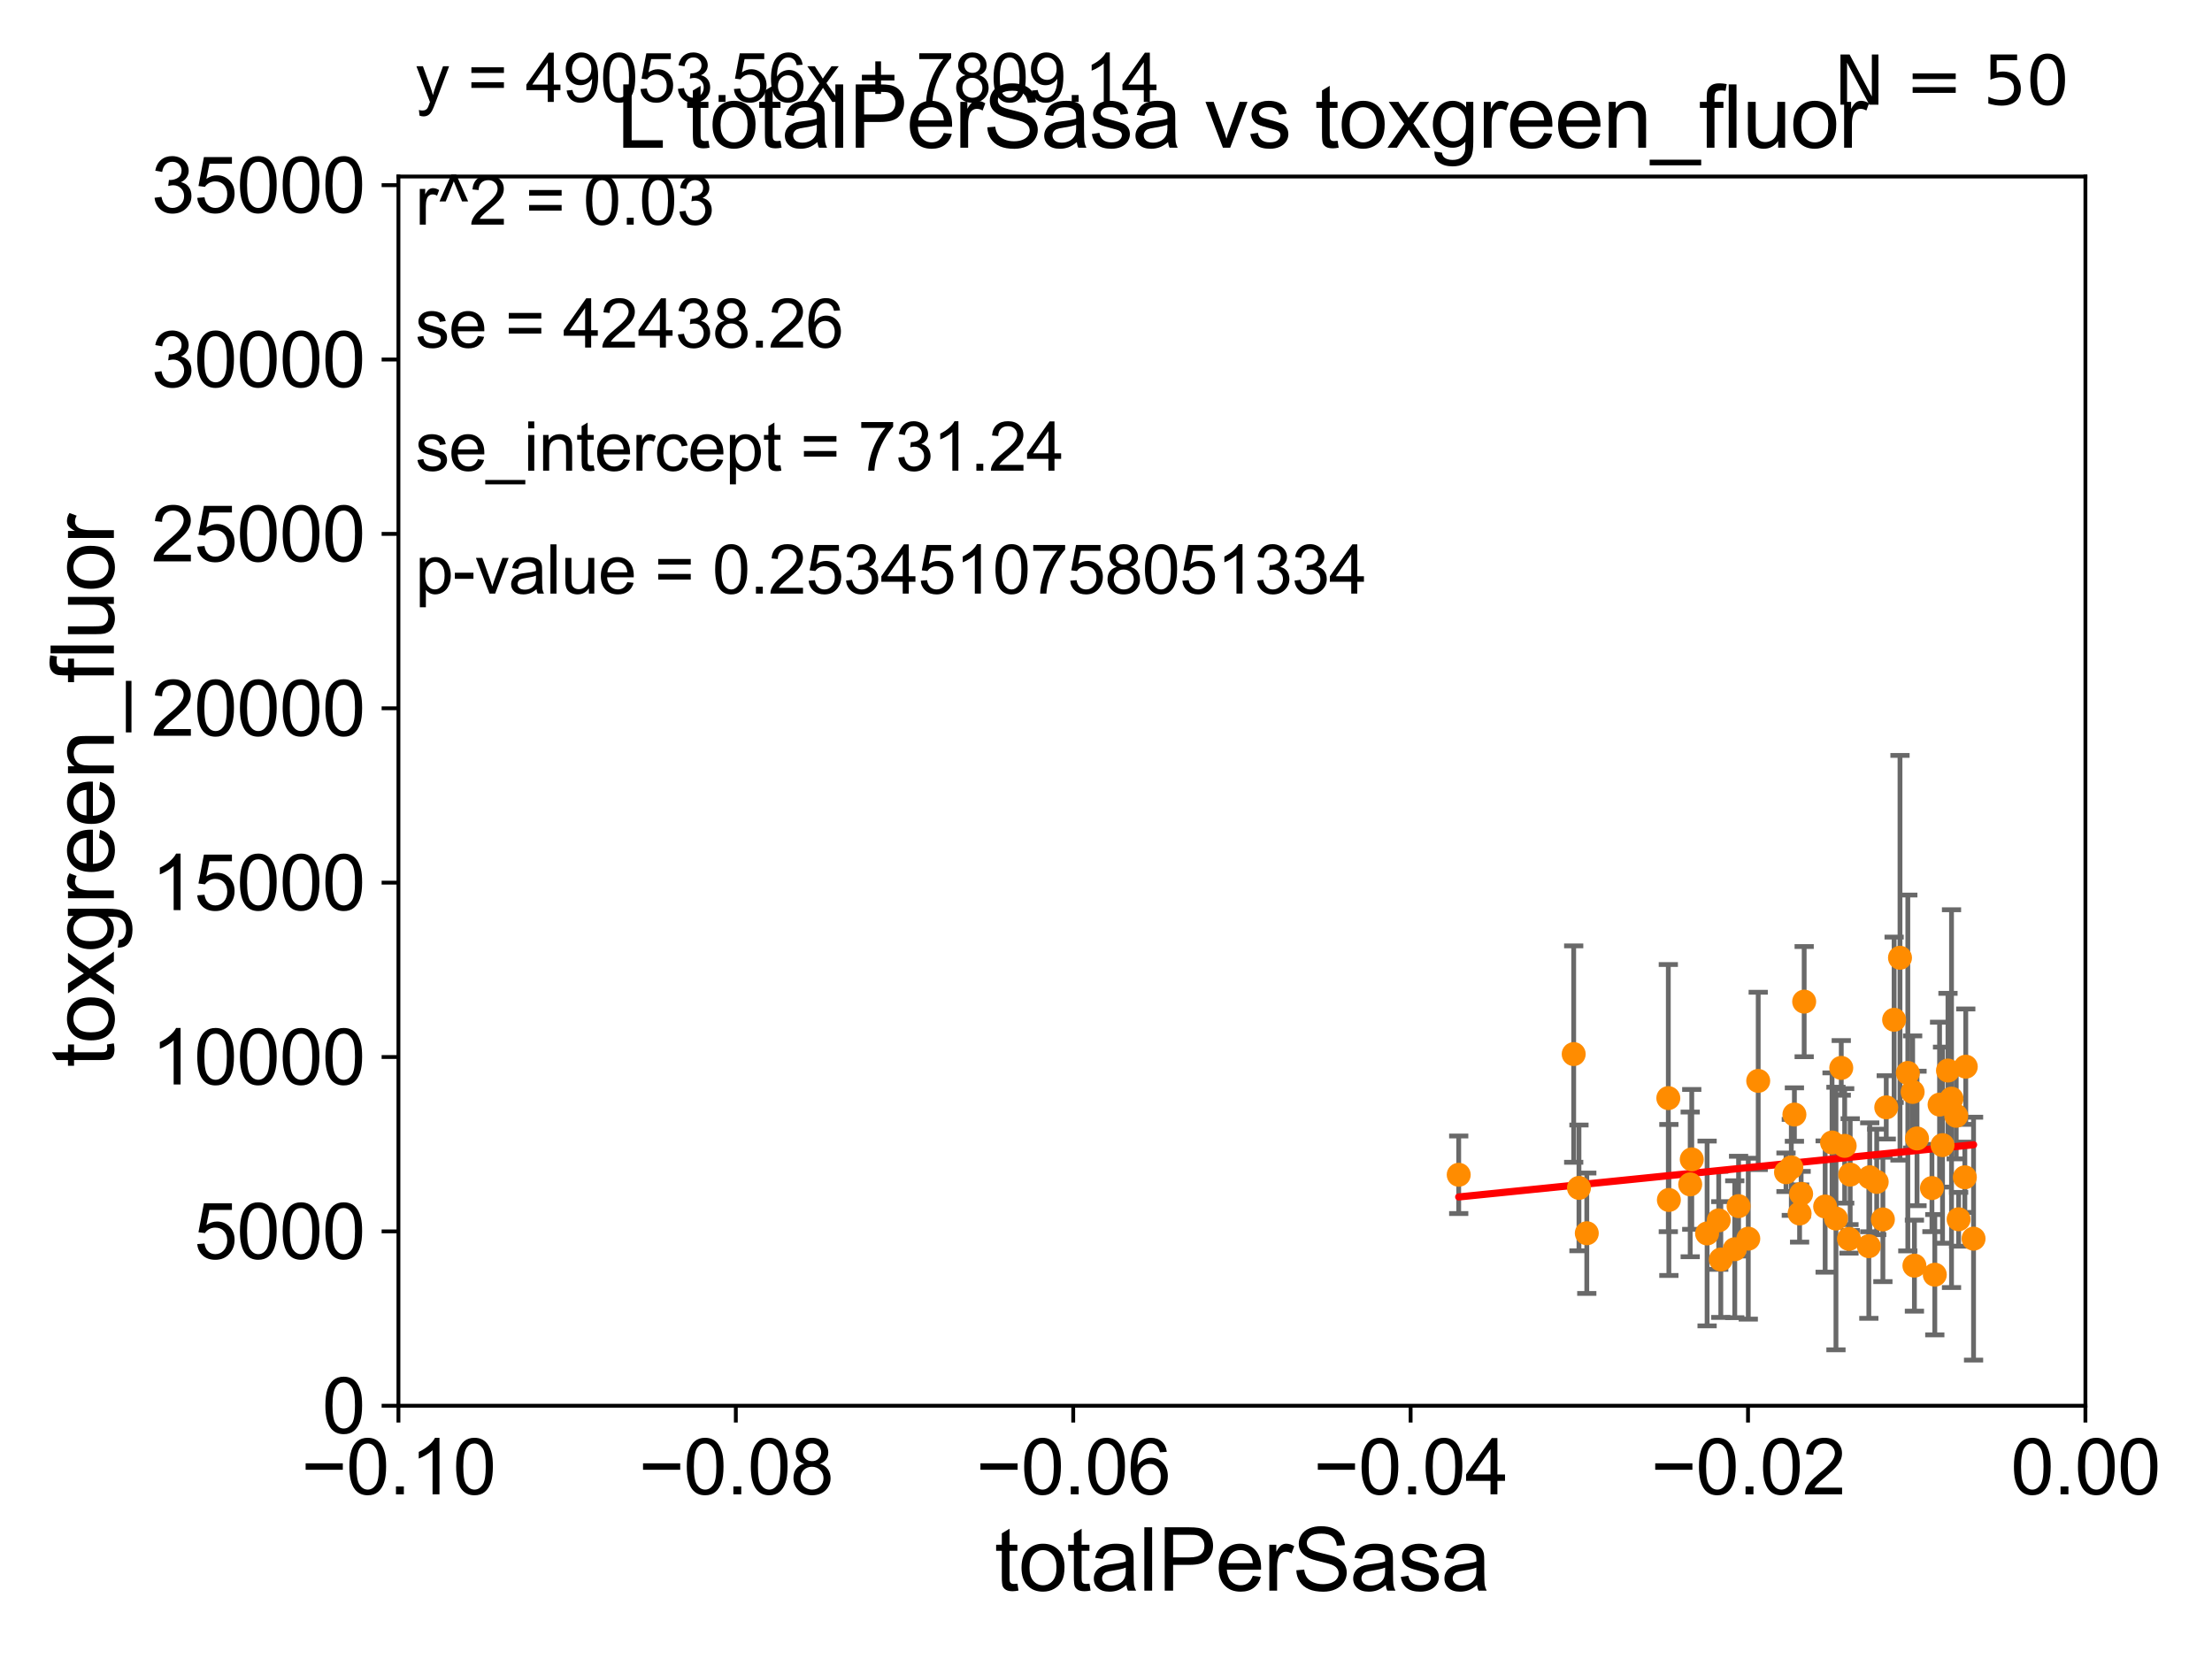 <?xml version="1.0" encoding="utf-8" standalone="no"?>
<!DOCTYPE svg PUBLIC "-//W3C//DTD SVG 1.1//EN"
  "http://www.w3.org/Graphics/SVG/1.1/DTD/svg11.dtd">
<svg xmlns:xlink="http://www.w3.org/1999/xlink" width="460.8pt" height="345.6pt" viewBox="0 0 460.8 345.6" xmlns="http://www.w3.org/2000/svg" version="1.1">
 <defs>
  <style type="text/css">*{stroke-linejoin: round; stroke-linecap: butt}</style>
 </defs>
 <g id="figure_1">
  <g id="patch_1">
   <path d="M 0 345.6 
L 460.8 345.6 
L 460.8 0 
L 0 0 
z
" style="fill: #ffffff"/>
  </g>
  <g id="axes_1">
   <g id="patch_2">
    <path d="M 83 292.84 
L 434.43 292.84 
L 434.43 36.775 
L 83 36.775 
z
" style="fill: #ffffff"/>
   </g>
   <g id="PathCollection_1">
    <defs>
     <path id="m8530bae597" d="M 0 1.118 
C 0.297 1.118 0.581 1 0.791 0.791 
C 1 0.581 1.118 0.297 1.118 0 
C 1.118 -0.297 1 -0.581 0.791 -0.791 
C 0.581 -1 0.297 -1.118 0 -1.118 
C -0.297 -1.118 -0.581 -1 -0.791 -0.791 
C -1 -0.581 -1.118 -0.297 -1.118 0 
C -1.118 0.297 -1 0.581 -0.791 0.791 
C -0.581 1 -0.297 1.118 0 1.118 
z
" style="stroke: #ff8c00"/>
    </defs>
    <g clip-path="url(#pb7803b1e28)">
     <use xlink:href="#m8530bae597" x="392.941" y="230.683" style="fill: #ff8c00; stroke: #ff8c00"/>
     <use xlink:href="#m8530bae597" x="384.28" y="238.707" style="fill: #ff8c00; stroke: #ff8c00"/>
     <use xlink:href="#m8530bae597" x="327.83" y="219.585" style="fill: #ff8c00; stroke: #ff8c00"/>
     <use xlink:href="#m8530bae597" x="389.313" y="259.608" style="fill: #ff8c00; stroke: #ff8c00"/>
     <use xlink:href="#m8530bae597" x="385.43" y="244.695" style="fill: #ff8c00; stroke: #ff8c00"/>
     <use xlink:href="#m8530bae597" x="402.459" y="247.494" style="fill: #ff8c00; stroke: #ff8c00"/>
     <use xlink:href="#m8530bae597" x="382.465" y="253.843" style="fill: #ff8c00; stroke: #ff8c00"/>
     <use xlink:href="#m8530bae597" x="372.057" y="244.201" style="fill: #ff8c00; stroke: #ff8c00"/>
     <use xlink:href="#m8530bae597" x="390.953" y="246.213" style="fill: #ff8c00; stroke: #ff8c00"/>
     <use xlink:href="#m8530bae597" x="405.798" y="223.011" style="fill: #ff8c00; stroke: #ff8c00"/>
     <use xlink:href="#m8530bae597" x="330.557" y="256.906" style="fill: #ff8c00; stroke: #ff8c00"/>
     <use xlink:href="#m8530bae597" x="394.581" y="212.437" style="fill: #ff8c00; stroke: #ff8c00"/>
     <use xlink:href="#m8530bae597" x="398.439" y="227.469" style="fill: #ff8c00; stroke: #ff8c00"/>
     <use xlink:href="#m8530bae597" x="399.349" y="237.16" style="fill: #ff8c00; stroke: #ff8c00"/>
     <use xlink:href="#m8530bae597" x="328.927" y="247.463" style="fill: #ff8c00; stroke: #ff8c00"/>
     <use xlink:href="#m8530bae597" x="385.175" y="258.081" style="fill: #ff8c00; stroke: #ff8c00"/>
     <use xlink:href="#m8530bae597" x="380.212" y="251.34" style="fill: #ff8c00; stroke: #ff8c00"/>
     <use xlink:href="#m8530bae597" x="406.536" y="228.867" style="fill: #ff8c00; stroke: #ff8c00"/>
     <use xlink:href="#m8530bae597" x="397.434" y="223.517" style="fill: #ff8c00; stroke: #ff8c00"/>
     <use xlink:href="#m8530bae597" x="407.514" y="232.438" style="fill: #ff8c00; stroke: #ff8c00"/>
     <use xlink:href="#m8530bae597" x="352.099" y="246.729" style="fill: #ff8c00; stroke: #ff8c00"/>
     <use xlink:href="#m8530bae597" x="398.808" y="263.658" style="fill: #ff8c00; stroke: #ff8c00"/>
     <use xlink:href="#m8530bae597" x="404.665" y="238.555" style="fill: #ff8c00; stroke: #ff8c00"/>
     <use xlink:href="#m8530bae597" x="392.24" y="254.027" style="fill: #ff8c00; stroke: #ff8c00"/>
     <use xlink:href="#m8530bae597" x="381.648" y="238" style="fill: #ff8c00; stroke: #ff8c00"/>
     <use xlink:href="#m8530bae597" x="404.049" y="230.111" style="fill: #ff8c00; stroke: #ff8c00"/>
     <use xlink:href="#m8530bae597" x="389.5" y="245.247" style="fill: #ff8c00; stroke: #ff8c00"/>
     <use xlink:href="#m8530bae597" x="355.62" y="256.952" style="fill: #ff8c00; stroke: #ff8c00"/>
     <use xlink:href="#m8530bae597" x="403.055" y="265.544" style="fill: #ff8c00; stroke: #ff8c00"/>
     <use xlink:href="#m8530bae597" x="395.804" y="199.519" style="fill: #ff8c00; stroke: #ff8c00"/>
     <use xlink:href="#m8530bae597" x="409.506" y="222.208" style="fill: #ff8c00; stroke: #ff8c00"/>
     <use xlink:href="#m8530bae597" x="366.268" y="225.169" style="fill: #ff8c00; stroke: #ff8c00"/>
     <use xlink:href="#m8530bae597" x="352.424" y="241.519" style="fill: #ff8c00; stroke: #ff8c00"/>
     <use xlink:href="#m8530bae597" x="358.476" y="262.381" style="fill: #ff8c00; stroke: #ff8c00"/>
     <use xlink:href="#m8530bae597" x="347.54" y="228.754" style="fill: #ff8c00; stroke: #ff8c00"/>
     <use xlink:href="#m8530bae597" x="358.042" y="254.221" style="fill: #ff8c00; stroke: #ff8c00"/>
     <use xlink:href="#m8530bae597" x="364.199" y="258.039" style="fill: #ff8c00; stroke: #ff8c00"/>
     <use xlink:href="#m8530bae597" x="347.657" y="249.974" style="fill: #ff8c00; stroke: #ff8c00"/>
     <use xlink:href="#m8530bae597" x="373.808" y="232.181" style="fill: #ff8c00; stroke: #ff8c00"/>
     <use xlink:href="#m8530bae597" x="303.877" y="244.726" style="fill: #ff8c00; stroke: #ff8c00"/>
     <use xlink:href="#m8530bae597" x="362.177" y="251.259" style="fill: #ff8c00; stroke: #ff8c00"/>
     <use xlink:href="#m8530bae597" x="409.312" y="245.252" style="fill: #ff8c00; stroke: #ff8c00"/>
     <use xlink:href="#m8530bae597" x="411.128" y="258.035" style="fill: #ff8c00; stroke: #ff8c00"/>
     <use xlink:href="#m8530bae597" x="408.016" y="253.998" style="fill: #ff8c00; stroke: #ff8c00"/>
     <use xlink:href="#m8530bae597" x="373.163" y="243.186" style="fill: #ff8c00; stroke: #ff8c00"/>
     <use xlink:href="#m8530bae597" x="383.568" y="222.462" style="fill: #ff8c00; stroke: #ff8c00"/>
     <use xlink:href="#m8530bae597" x="375.843" y="208.655" style="fill: #ff8c00; stroke: #ff8c00"/>
     <use xlink:href="#m8530bae597" x="361.383" y="260.235" style="fill: #ff8c00; stroke: #ff8c00"/>
     <use xlink:href="#m8530bae597" x="375.208" y="248.698" style="fill: #ff8c00; stroke: #ff8c00"/>
     <use xlink:href="#m8530bae597" x="374.888" y="252.795" style="fill: #ff8c00; stroke: #ff8c00"/>
    </g>
   </g>
   <g id="matplotlib.axis_1">
    <g id="xtick_1">
     <g id="line2d_1">
      <defs>
       <path id="m98602d6242" d="M 0 0 
L 0 3.5 
" style="stroke: #000000; stroke-width: 0.8"/>
      </defs>
      <g>
       <use xlink:href="#m98602d6242" x="83" y="292.84" style="stroke: #000000; stroke-width: 0.8"/>
      </g>
     </g>
     <g id="text_1">
      <!-- −0.10 -->
      <g transform="translate(62.759 311.293)scale(0.16 -0.16)">
       <defs>
        <path id="ArialMT-2212" d="M 3381 1997 
L 356 1997 
L 356 2522 
L 3381 2522 
L 3381 1997 
z
" transform="scale(0.016)"/>
        <path id="ArialMT-30" d="M 266 2259 
Q 266 3072 433 3567 
Q 600 4063 929 4331 
Q 1259 4600 1759 4600 
Q 2128 4600 2406 4451 
Q 2684 4303 2865 4023 
Q 3047 3744 3150 3342 
Q 3253 2941 3253 2259 
Q 3253 1453 3087 958 
Q 2922 463 2592 192 
Q 2263 -78 1759 -78 
Q 1097 -78 719 397 
Q 266 969 266 2259 
z
M 844 2259 
Q 844 1131 1108 757 
Q 1372 384 1759 384 
Q 2147 384 2411 759 
Q 2675 1134 2675 2259 
Q 2675 3391 2411 3762 
Q 2147 4134 1753 4134 
Q 1366 4134 1134 3806 
Q 844 3388 844 2259 
z
" transform="scale(0.016)"/>
        <path id="ArialMT-2e" d="M 581 0 
L 581 641 
L 1222 641 
L 1222 0 
L 581 0 
z
" transform="scale(0.016)"/>
        <path id="ArialMT-31" d="M 2384 0 
L 1822 0 
L 1822 3584 
Q 1619 3391 1289 3197 
Q 959 3003 697 2906 
L 697 3450 
Q 1169 3672 1522 3987 
Q 1875 4303 2022 4600 
L 2384 4600 
L 2384 0 
z
" transform="scale(0.016)"/>
       </defs>
       <use xlink:href="#ArialMT-2212"/>
       <use xlink:href="#ArialMT-30" x="58.398"/>
       <use xlink:href="#ArialMT-2e" x="114.014"/>
       <use xlink:href="#ArialMT-31" x="141.797"/>
       <use xlink:href="#ArialMT-30" x="197.412"/>
      </g>
     </g>
    </g>
    <g id="xtick_2">
     <g id="line2d_2">
      <g>
       <use xlink:href="#m98602d6242" x="153.286" y="292.84" style="stroke: #000000; stroke-width: 0.8"/>
      </g>
     </g>
     <g id="text_2">
      <!-- −0.08 -->
      <g transform="translate(133.045 311.293)scale(0.16 -0.16)">
       <defs>
        <path id="ArialMT-38" d="M 1131 2484 
Q 781 2613 612 2850 
Q 444 3088 444 3419 
Q 444 3919 803 4259 
Q 1163 4600 1759 4600 
Q 2359 4600 2725 4251 
Q 3091 3903 3091 3403 
Q 3091 3084 2923 2848 
Q 2756 2613 2416 2484 
Q 2838 2347 3058 2040 
Q 3278 1734 3278 1309 
Q 3278 722 2862 322 
Q 2447 -78 1769 -78 
Q 1091 -78 675 323 
Q 259 725 259 1325 
Q 259 1772 486 2073 
Q 713 2375 1131 2484 
z
M 1019 3438 
Q 1019 3113 1228 2906 
Q 1438 2700 1772 2700 
Q 2097 2700 2305 2904 
Q 2513 3109 2513 3406 
Q 2513 3716 2298 3927 
Q 2084 4138 1766 4138 
Q 1444 4138 1231 3931 
Q 1019 3725 1019 3438 
z
M 838 1322 
Q 838 1081 952 856 
Q 1066 631 1291 507 
Q 1516 384 1775 384 
Q 2178 384 2440 643 
Q 2703 903 2703 1303 
Q 2703 1709 2433 1975 
Q 2163 2241 1756 2241 
Q 1359 2241 1098 1978 
Q 838 1716 838 1322 
z
" transform="scale(0.016)"/>
       </defs>
       <use xlink:href="#ArialMT-2212"/>
       <use xlink:href="#ArialMT-30" x="58.398"/>
       <use xlink:href="#ArialMT-2e" x="114.014"/>
       <use xlink:href="#ArialMT-30" x="141.797"/>
       <use xlink:href="#ArialMT-38" x="197.412"/>
      </g>
     </g>
    </g>
    <g id="xtick_3">
     <g id="line2d_3">
      <g>
       <use xlink:href="#m98602d6242" x="223.572" y="292.84" style="stroke: #000000; stroke-width: 0.8"/>
      </g>
     </g>
     <g id="text_3">
      <!-- −0.06 -->
      <g transform="translate(203.331 311.293)scale(0.16 -0.16)">
       <defs>
        <path id="ArialMT-36" d="M 3184 3459 
L 2625 3416 
Q 2550 3747 2413 3897 
Q 2184 4138 1850 4138 
Q 1581 4138 1378 3988 
Q 1113 3794 959 3422 
Q 806 3050 800 2363 
Q 1003 2672 1297 2822 
Q 1591 2972 1913 2972 
Q 2475 2972 2870 2558 
Q 3266 2144 3266 1488 
Q 3266 1056 3080 686 
Q 2894 316 2569 119 
Q 2244 -78 1831 -78 
Q 1128 -78 684 439 
Q 241 956 241 2144 
Q 241 3472 731 4075 
Q 1159 4600 1884 4600 
Q 2425 4600 2770 4297 
Q 3116 3994 3184 3459 
z
M 888 1484 
Q 888 1194 1011 928 
Q 1134 663 1356 523 
Q 1578 384 1822 384 
Q 2178 384 2434 671 
Q 2691 959 2691 1453 
Q 2691 1928 2437 2201 
Q 2184 2475 1800 2475 
Q 1419 2475 1153 2201 
Q 888 1928 888 1484 
z
" transform="scale(0.016)"/>
       </defs>
       <use xlink:href="#ArialMT-2212"/>
       <use xlink:href="#ArialMT-30" x="58.398"/>
       <use xlink:href="#ArialMT-2e" x="114.014"/>
       <use xlink:href="#ArialMT-30" x="141.797"/>
       <use xlink:href="#ArialMT-36" x="197.412"/>
      </g>
     </g>
    </g>
    <g id="xtick_4">
     <g id="line2d_4">
      <g>
       <use xlink:href="#m98602d6242" x="293.858" y="292.84" style="stroke: #000000; stroke-width: 0.8"/>
      </g>
     </g>
     <g id="text_4">
      <!-- −0.04 -->
      <g transform="translate(273.617 311.293)scale(0.16 -0.16)">
       <defs>
        <path id="ArialMT-34" d="M 2069 0 
L 2069 1097 
L 81 1097 
L 81 1613 
L 2172 4581 
L 2631 4581 
L 2631 1613 
L 3250 1613 
L 3250 1097 
L 2631 1097 
L 2631 0 
L 2069 0 
z
M 2069 1613 
L 2069 3678 
L 634 1613 
L 2069 1613 
z
" transform="scale(0.016)"/>
       </defs>
       <use xlink:href="#ArialMT-2212"/>
       <use xlink:href="#ArialMT-30" x="58.398"/>
       <use xlink:href="#ArialMT-2e" x="114.014"/>
       <use xlink:href="#ArialMT-30" x="141.797"/>
       <use xlink:href="#ArialMT-34" x="197.412"/>
      </g>
     </g>
    </g>
    <g id="xtick_5">
     <g id="line2d_5">
      <g>
       <use xlink:href="#m98602d6242" x="364.144" y="292.84" style="stroke: #000000; stroke-width: 0.8"/>
      </g>
     </g>
     <g id="text_5">
      <!-- −0.02 -->
      <g transform="translate(343.903 311.293)scale(0.16 -0.16)">
       <defs>
        <path id="ArialMT-32" d="M 3222 541 
L 3222 0 
L 194 0 
Q 188 203 259 391 
Q 375 700 629 1000 
Q 884 1300 1366 1694 
Q 2113 2306 2375 2664 
Q 2638 3022 2638 3341 
Q 2638 3675 2398 3904 
Q 2159 4134 1775 4134 
Q 1369 4134 1125 3890 
Q 881 3647 878 3216 
L 300 3275 
Q 359 3922 746 4261 
Q 1134 4600 1788 4600 
Q 2447 4600 2831 4234 
Q 3216 3869 3216 3328 
Q 3216 3053 3103 2787 
Q 2991 2522 2730 2228 
Q 2469 1934 1863 1422 
Q 1356 997 1212 845 
Q 1069 694 975 541 
L 3222 541 
z
" transform="scale(0.016)"/>
       </defs>
       <use xlink:href="#ArialMT-2212"/>
       <use xlink:href="#ArialMT-30" x="58.398"/>
       <use xlink:href="#ArialMT-2e" x="114.014"/>
       <use xlink:href="#ArialMT-30" x="141.797"/>
       <use xlink:href="#ArialMT-32" x="197.412"/>
      </g>
     </g>
    </g>
    <g id="xtick_6">
     <g id="line2d_6">
      <g>
       <use xlink:href="#m98602d6242" x="434.43" y="292.84" style="stroke: #000000; stroke-width: 0.8"/>
      </g>
     </g>
     <g id="text_6">
      <!-- 0.00 -->
      <g transform="translate(418.861 311.293)scale(0.16 -0.16)">
       <use xlink:href="#ArialMT-30"/>
       <use xlink:href="#ArialMT-2e" x="55.615"/>
       <use xlink:href="#ArialMT-30" x="83.398"/>
       <use xlink:href="#ArialMT-30" x="139.014"/>
      </g>
     </g>
    </g>
    <g id="text_7">
     <!-- totalPerSasa -->
     <g transform="translate(207.187 331.357)scale(0.18 -0.18)">
      <defs>
       <path id="ArialMT-74" d="M 1650 503 
L 1731 6 
Q 1494 -44 1306 -44 
Q 1000 -44 831 53 
Q 663 150 594 308 
Q 525 466 525 972 
L 525 2881 
L 113 2881 
L 113 3319 
L 525 3319 
L 525 4141 
L 1084 4478 
L 1084 3319 
L 1650 3319 
L 1650 2881 
L 1084 2881 
L 1084 941 
Q 1084 700 1114 631 
Q 1144 563 1211 522 
Q 1278 481 1403 481 
Q 1497 481 1650 503 
z
" transform="scale(0.016)"/>
       <path id="ArialMT-6f" d="M 213 1659 
Q 213 2581 725 3025 
Q 1153 3394 1769 3394 
Q 2453 3394 2887 2945 
Q 3322 2497 3322 1706 
Q 3322 1066 3130 698 
Q 2938 331 2570 128 
Q 2203 -75 1769 -75 
Q 1072 -75 642 372 
Q 213 819 213 1659 
z
M 791 1659 
Q 791 1022 1069 705 
Q 1347 388 1769 388 
Q 2188 388 2466 706 
Q 2744 1025 2744 1678 
Q 2744 2294 2464 2611 
Q 2184 2928 1769 2928 
Q 1347 2928 1069 2612 
Q 791 2297 791 1659 
z
" transform="scale(0.016)"/>
       <path id="ArialMT-61" d="M 2588 409 
Q 2275 144 1986 34 
Q 1697 -75 1366 -75 
Q 819 -75 525 192 
Q 231 459 231 875 
Q 231 1119 342 1320 
Q 453 1522 633 1644 
Q 813 1766 1038 1828 
Q 1203 1872 1538 1913 
Q 2219 1994 2541 2106 
Q 2544 2222 2544 2253 
Q 2544 2597 2384 2738 
Q 2169 2928 1744 2928 
Q 1347 2928 1158 2789 
Q 969 2650 878 2297 
L 328 2372 
Q 403 2725 575 2942 
Q 747 3159 1072 3276 
Q 1397 3394 1825 3394 
Q 2250 3394 2515 3294 
Q 2781 3194 2906 3042 
Q 3031 2891 3081 2659 
Q 3109 2516 3109 2141 
L 3109 1391 
Q 3109 606 3145 398 
Q 3181 191 3288 0 
L 2700 0 
Q 2613 175 2588 409 
z
M 2541 1666 
Q 2234 1541 1622 1453 
Q 1275 1403 1131 1340 
Q 988 1278 909 1158 
Q 831 1038 831 891 
Q 831 666 1001 516 
Q 1172 366 1500 366 
Q 1825 366 2078 508 
Q 2331 650 2450 897 
Q 2541 1088 2541 1459 
L 2541 1666 
z
" transform="scale(0.016)"/>
       <path id="ArialMT-6c" d="M 409 0 
L 409 4581 
L 972 4581 
L 972 0 
L 409 0 
z
" transform="scale(0.016)"/>
       <path id="ArialMT-50" d="M 494 0 
L 494 4581 
L 2222 4581 
Q 2678 4581 2919 4538 
Q 3256 4481 3484 4323 
Q 3713 4166 3852 3881 
Q 3991 3597 3991 3256 
Q 3991 2672 3619 2267 
Q 3247 1863 2275 1863 
L 1100 1863 
L 1100 0 
L 494 0 
z
M 1100 2403 
L 2284 2403 
Q 2872 2403 3119 2622 
Q 3366 2841 3366 3238 
Q 3366 3525 3220 3729 
Q 3075 3934 2838 4000 
Q 2684 4041 2272 4041 
L 1100 4041 
L 1100 2403 
z
" transform="scale(0.016)"/>
       <path id="ArialMT-65" d="M 2694 1069 
L 3275 997 
Q 3138 488 2766 206 
Q 2394 -75 1816 -75 
Q 1088 -75 661 373 
Q 234 822 234 1631 
Q 234 2469 665 2931 
Q 1097 3394 1784 3394 
Q 2450 3394 2872 2941 
Q 3294 2488 3294 1666 
Q 3294 1616 3291 1516 
L 816 1516 
Q 847 969 1125 678 
Q 1403 388 1819 388 
Q 2128 388 2347 550 
Q 2566 713 2694 1069 
z
M 847 1978 
L 2700 1978 
Q 2663 2397 2488 2606 
Q 2219 2931 1791 2931 
Q 1403 2931 1139 2672 
Q 875 2413 847 1978 
z
" transform="scale(0.016)"/>
       <path id="ArialMT-72" d="M 416 0 
L 416 3319 
L 922 3319 
L 922 2816 
Q 1116 3169 1280 3281 
Q 1444 3394 1641 3394 
Q 1925 3394 2219 3213 
L 2025 2691 
Q 1819 2813 1613 2813 
Q 1428 2813 1281 2702 
Q 1134 2591 1072 2394 
Q 978 2094 978 1738 
L 978 0 
L 416 0 
z
" transform="scale(0.016)"/>
       <path id="ArialMT-53" d="M 288 1472 
L 859 1522 
Q 900 1178 1048 958 
Q 1197 738 1509 602 
Q 1822 466 2213 466 
Q 2559 466 2825 569 
Q 3091 672 3220 851 
Q 3350 1031 3350 1244 
Q 3350 1459 3225 1620 
Q 3100 1781 2813 1891 
Q 2628 1963 1997 2114 
Q 1366 2266 1113 2400 
Q 784 2572 623 2826 
Q 463 3081 463 3397 
Q 463 3744 659 4045 
Q 856 4347 1234 4503 
Q 1613 4659 2075 4659 
Q 2584 4659 2973 4495 
Q 3363 4331 3572 4012 
Q 3781 3694 3797 3291 
L 3216 3247 
Q 3169 3681 2898 3903 
Q 2628 4125 2100 4125 
Q 1550 4125 1298 3923 
Q 1047 3722 1047 3438 
Q 1047 3191 1225 3031 
Q 1400 2872 2139 2705 
Q 2878 2538 3153 2413 
Q 3553 2228 3743 1945 
Q 3934 1663 3934 1294 
Q 3934 928 3725 604 
Q 3516 281 3123 101 
Q 2731 -78 2241 -78 
Q 1619 -78 1198 103 
Q 778 284 539 648 
Q 300 1013 288 1472 
z
" transform="scale(0.016)"/>
       <path id="ArialMT-73" d="M 197 991 
L 753 1078 
Q 800 744 1014 566 
Q 1228 388 1613 388 
Q 2000 388 2187 545 
Q 2375 703 2375 916 
Q 2375 1106 2209 1216 
Q 2094 1291 1634 1406 
Q 1016 1563 777 1677 
Q 538 1791 414 1992 
Q 291 2194 291 2438 
Q 291 2659 392 2848 
Q 494 3038 669 3163 
Q 800 3259 1026 3326 
Q 1253 3394 1513 3394 
Q 1903 3394 2198 3281 
Q 2494 3169 2634 2976 
Q 2775 2784 2828 2463 
L 2278 2388 
Q 2241 2644 2061 2787 
Q 1881 2931 1553 2931 
Q 1166 2931 1000 2803 
Q 834 2675 834 2503 
Q 834 2394 903 2306 
Q 972 2216 1119 2156 
Q 1203 2125 1616 2013 
Q 2213 1853 2448 1751 
Q 2684 1650 2818 1456 
Q 2953 1263 2953 975 
Q 2953 694 2789 445 
Q 2625 197 2315 61 
Q 2006 -75 1616 -75 
Q 969 -75 630 194 
Q 291 463 197 991 
z
" transform="scale(0.016)"/>
      </defs>
      <use xlink:href="#ArialMT-74"/>
      <use xlink:href="#ArialMT-6f" x="27.783"/>
      <use xlink:href="#ArialMT-74" x="83.398"/>
      <use xlink:href="#ArialMT-61" x="111.182"/>
      <use xlink:href="#ArialMT-6c" x="166.797"/>
      <use xlink:href="#ArialMT-50" x="189.014"/>
      <use xlink:href="#ArialMT-65" x="255.713"/>
      <use xlink:href="#ArialMT-72" x="311.328"/>
      <use xlink:href="#ArialMT-53" x="344.629"/>
      <use xlink:href="#ArialMT-61" x="411.328"/>
      <use xlink:href="#ArialMT-73" x="466.943"/>
      <use xlink:href="#ArialMT-61" x="516.943"/>
     </g>
    </g>
   </g>
   <g id="matplotlib.axis_2">
    <g id="ytick_1">
     <g id="line2d_7">
      <defs>
       <path id="mc0987b9368" d="M 0 0 
L -3.5 0 
" style="stroke: #000000; stroke-width: 0.8"/>
      </defs>
      <g>
       <use xlink:href="#mc0987b9368" x="83" y="292.84" style="stroke: #000000; stroke-width: 0.8"/>
      </g>
     </g>
     <g id="text_8">
      <!-- 0 -->
      <g transform="translate(67.103 298.566)scale(0.16 -0.16)">
       <use xlink:href="#ArialMT-30"/>
      </g>
     </g>
    </g>
    <g id="ytick_2">
     <g id="line2d_8">
      <g>
       <use xlink:href="#mc0987b9368" x="83" y="256.516" style="stroke: #000000; stroke-width: 0.8"/>
      </g>
     </g>
     <g id="text_9">
      <!-- 5000 -->
      <g transform="translate(40.41 262.242)scale(0.16 -0.16)">
       <defs>
        <path id="ArialMT-35" d="M 266 1200 
L 856 1250 
Q 922 819 1161 601 
Q 1400 384 1738 384 
Q 2144 384 2425 690 
Q 2706 997 2706 1503 
Q 2706 1984 2436 2262 
Q 2166 2541 1728 2541 
Q 1456 2541 1237 2417 
Q 1019 2294 894 2097 
L 366 2166 
L 809 4519 
L 3088 4519 
L 3088 3981 
L 1259 3981 
L 1013 2750 
Q 1425 3038 1878 3038 
Q 2478 3038 2890 2622 
Q 3303 2206 3303 1553 
Q 3303 931 2941 478 
Q 2500 -78 1738 -78 
Q 1113 -78 717 272 
Q 322 622 266 1200 
z
" transform="scale(0.016)"/>
       </defs>
       <use xlink:href="#ArialMT-35"/>
       <use xlink:href="#ArialMT-30" x="55.615"/>
       <use xlink:href="#ArialMT-30" x="111.23"/>
       <use xlink:href="#ArialMT-30" x="166.846"/>
      </g>
     </g>
    </g>
    <g id="ytick_3">
     <g id="line2d_9">
      <g>
       <use xlink:href="#mc0987b9368" x="83" y="220.192" style="stroke: #000000; stroke-width: 0.8"/>
      </g>
     </g>
     <g id="text_10">
      <!-- 10000 -->
      <g transform="translate(31.512 225.918)scale(0.16 -0.16)">
       <use xlink:href="#ArialMT-31"/>
       <use xlink:href="#ArialMT-30" x="55.615"/>
       <use xlink:href="#ArialMT-30" x="111.23"/>
       <use xlink:href="#ArialMT-30" x="166.846"/>
       <use xlink:href="#ArialMT-30" x="222.461"/>
      </g>
     </g>
    </g>
    <g id="ytick_4">
     <g id="line2d_10">
      <g>
       <use xlink:href="#mc0987b9368" x="83" y="183.867" style="stroke: #000000; stroke-width: 0.8"/>
      </g>
     </g>
     <g id="text_11">
      <!-- 15000 -->
      <g transform="translate(31.512 189.594)scale(0.16 -0.16)">
       <use xlink:href="#ArialMT-31"/>
       <use xlink:href="#ArialMT-35" x="55.615"/>
       <use xlink:href="#ArialMT-30" x="111.23"/>
       <use xlink:href="#ArialMT-30" x="166.846"/>
       <use xlink:href="#ArialMT-30" x="222.461"/>
      </g>
     </g>
    </g>
    <g id="ytick_5">
     <g id="line2d_11">
      <g>
       <use xlink:href="#mc0987b9368" x="83" y="147.543" style="stroke: #000000; stroke-width: 0.8"/>
      </g>
     </g>
     <g id="text_12">
      <!-- 20000 -->
      <g transform="translate(31.512 153.27)scale(0.16 -0.16)">
       <use xlink:href="#ArialMT-32"/>
       <use xlink:href="#ArialMT-30" x="55.615"/>
       <use xlink:href="#ArialMT-30" x="111.23"/>
       <use xlink:href="#ArialMT-30" x="166.846"/>
       <use xlink:href="#ArialMT-30" x="222.461"/>
      </g>
     </g>
    </g>
    <g id="ytick_6">
     <g id="line2d_12">
      <g>
       <use xlink:href="#mc0987b9368" x="83" y="111.219" style="stroke: #000000; stroke-width: 0.8"/>
      </g>
     </g>
     <g id="text_13">
      <!-- 25000 -->
      <g transform="translate(31.512 116.945)scale(0.16 -0.16)">
       <use xlink:href="#ArialMT-32"/>
       <use xlink:href="#ArialMT-35" x="55.615"/>
       <use xlink:href="#ArialMT-30" x="111.23"/>
       <use xlink:href="#ArialMT-30" x="166.846"/>
       <use xlink:href="#ArialMT-30" x="222.461"/>
      </g>
     </g>
    </g>
    <g id="ytick_7">
     <g id="line2d_13">
      <g>
       <use xlink:href="#mc0987b9368" x="83" y="74.895" style="stroke: #000000; stroke-width: 0.8"/>
      </g>
     </g>
     <g id="text_14">
      <!-- 30000 -->
      <g transform="translate(31.512 80.621)scale(0.16 -0.16)">
       <defs>
        <path id="ArialMT-33" d="M 269 1209 
L 831 1284 
Q 928 806 1161 595 
Q 1394 384 1728 384 
Q 2125 384 2398 659 
Q 2672 934 2672 1341 
Q 2672 1728 2419 1979 
Q 2166 2231 1775 2231 
Q 1616 2231 1378 2169 
L 1441 2663 
Q 1497 2656 1531 2656 
Q 1891 2656 2178 2843 
Q 2466 3031 2466 3422 
Q 2466 3731 2256 3934 
Q 2047 4138 1716 4138 
Q 1388 4138 1169 3931 
Q 950 3725 888 3313 
L 325 3413 
Q 428 3978 793 4289 
Q 1159 4600 1703 4600 
Q 2078 4600 2393 4439 
Q 2709 4278 2876 4000 
Q 3044 3722 3044 3409 
Q 3044 3113 2884 2869 
Q 2725 2625 2413 2481 
Q 2819 2388 3044 2092 
Q 3269 1797 3269 1353 
Q 3269 753 2831 336 
Q 2394 -81 1725 -81 
Q 1122 -81 723 278 
Q 325 638 269 1209 
z
" transform="scale(0.016)"/>
       </defs>
       <use xlink:href="#ArialMT-33"/>
       <use xlink:href="#ArialMT-30" x="55.615"/>
       <use xlink:href="#ArialMT-30" x="111.23"/>
       <use xlink:href="#ArialMT-30" x="166.846"/>
       <use xlink:href="#ArialMT-30" x="222.461"/>
      </g>
     </g>
    </g>
    <g id="ytick_8">
     <g id="line2d_14">
      <g>
       <use xlink:href="#mc0987b9368" x="83" y="38.571" style="stroke: #000000; stroke-width: 0.8"/>
      </g>
     </g>
     <g id="text_15">
      <!-- 35000 -->
      <g transform="translate(31.512 44.297)scale(0.16 -0.16)">
       <use xlink:href="#ArialMT-33"/>
       <use xlink:href="#ArialMT-35" x="55.615"/>
       <use xlink:href="#ArialMT-30" x="111.23"/>
       <use xlink:href="#ArialMT-30" x="166.846"/>
       <use xlink:href="#ArialMT-30" x="222.461"/>
      </g>
     </g>
    </g>
    <g id="text_16">
     <!-- toxgreen_fluor -->
     <g transform="translate(23.724 222.34)rotate(-90)scale(0.18 -0.18)">
      <defs>
       <path id="ArialMT-78" d="M 47 0 
L 1259 1725 
L 138 3319 
L 841 3319 
L 1350 2541 
Q 1494 2319 1581 2169 
Q 1719 2375 1834 2534 
L 2394 3319 
L 3066 3319 
L 1919 1756 
L 3153 0 
L 2463 0 
L 1781 1031 
L 1600 1309 
L 728 0 
L 47 0 
z
" transform="scale(0.016)"/>
       <path id="ArialMT-67" d="M 319 -275 
L 866 -356 
Q 900 -609 1056 -725 
Q 1266 -881 1628 -881 
Q 2019 -881 2231 -725 
Q 2444 -569 2519 -288 
Q 2563 -116 2559 434 
Q 2191 0 1641 0 
Q 956 0 581 494 
Q 206 988 206 1678 
Q 206 2153 378 2554 
Q 550 2956 876 3175 
Q 1203 3394 1644 3394 
Q 2231 3394 2613 2919 
L 2613 3319 
L 3131 3319 
L 3131 450 
Q 3131 -325 2973 -648 
Q 2816 -972 2473 -1159 
Q 2131 -1347 1631 -1347 
Q 1038 -1347 672 -1080 
Q 306 -813 319 -275 
z
M 784 1719 
Q 784 1066 1043 766 
Q 1303 466 1694 466 
Q 2081 466 2343 764 
Q 2606 1063 2606 1700 
Q 2606 2309 2336 2618 
Q 2066 2928 1684 2928 
Q 1309 2928 1046 2623 
Q 784 2319 784 1719 
z
" transform="scale(0.016)"/>
       <path id="ArialMT-6e" d="M 422 0 
L 422 3319 
L 928 3319 
L 928 2847 
Q 1294 3394 1984 3394 
Q 2284 3394 2536 3286 
Q 2788 3178 2913 3003 
Q 3038 2828 3088 2588 
Q 3119 2431 3119 2041 
L 3119 0 
L 2556 0 
L 2556 2019 
Q 2556 2363 2490 2533 
Q 2425 2703 2258 2804 
Q 2091 2906 1866 2906 
Q 1506 2906 1245 2678 
Q 984 2450 984 1813 
L 984 0 
L 422 0 
z
" transform="scale(0.016)"/>
       <path id="ArialMT-5f" d="M -97 -1272 
L -97 -866 
L 3631 -866 
L 3631 -1272 
L -97 -1272 
z
" transform="scale(0.016)"/>
       <path id="ArialMT-66" d="M 556 0 
L 556 2881 
L 59 2881 
L 59 3319 
L 556 3319 
L 556 3672 
Q 556 4006 616 4169 
Q 697 4388 901 4523 
Q 1106 4659 1475 4659 
Q 1713 4659 2000 4603 
L 1916 4113 
Q 1741 4144 1584 4144 
Q 1328 4144 1222 4034 
Q 1116 3925 1116 3625 
L 1116 3319 
L 1763 3319 
L 1763 2881 
L 1116 2881 
L 1116 0 
L 556 0 
z
" transform="scale(0.016)"/>
       <path id="ArialMT-75" d="M 2597 0 
L 2597 488 
Q 2209 -75 1544 -75 
Q 1250 -75 995 37 
Q 741 150 617 320 
Q 494 491 444 738 
Q 409 903 409 1263 
L 409 3319 
L 972 3319 
L 972 1478 
Q 972 1038 1006 884 
Q 1059 663 1231 536 
Q 1403 409 1656 409 
Q 1909 409 2131 539 
Q 2353 669 2445 892 
Q 2538 1116 2538 1541 
L 2538 3319 
L 3100 3319 
L 3100 0 
L 2597 0 
z
" transform="scale(0.016)"/>
      </defs>
      <use xlink:href="#ArialMT-74"/>
      <use xlink:href="#ArialMT-6f" x="27.783"/>
      <use xlink:href="#ArialMT-78" x="83.398"/>
      <use xlink:href="#ArialMT-67" x="133.398"/>
      <use xlink:href="#ArialMT-72" x="189.014"/>
      <use xlink:href="#ArialMT-65" x="222.314"/>
      <use xlink:href="#ArialMT-65" x="277.93"/>
      <use xlink:href="#ArialMT-6e" x="333.545"/>
      <use xlink:href="#ArialMT-5f" x="389.16"/>
      <use xlink:href="#ArialMT-66" x="444.775"/>
      <use xlink:href="#ArialMT-6c" x="472.559"/>
      <use xlink:href="#ArialMT-75" x="494.775"/>
      <use xlink:href="#ArialMT-6f" x="550.391"/>
      <use xlink:href="#ArialMT-72" x="606.006"/>
     </g>
    </g>
   </g>
   <g id="LineCollection_1">
    <path d="M 392.941 237.276 
L 392.941 224.09 
" clip-path="url(#pb7803b1e28)" style="fill: none; stroke: #696969"/>
    <path d="M 384.28 250.635 
L 384.28 226.78 
" clip-path="url(#pb7803b1e28)" style="fill: none; stroke: #696969"/>
    <path d="M 327.83 242.124 
L 327.83 197.045 
" clip-path="url(#pb7803b1e28)" style="fill: none; stroke: #696969"/>
    <path d="M 389.313 274.629 
L 389.313 244.588 
" clip-path="url(#pb7803b1e28)" style="fill: none; stroke: #696969"/>
    <path d="M 385.43 256.341 
L 385.43 233.048 
" clip-path="url(#pb7803b1e28)" style="fill: none; stroke: #696969"/>
    <path d="M 402.459 256.575 
L 402.459 238.412 
" clip-path="url(#pb7803b1e28)" style="fill: none; stroke: #696969"/>
    <path d="M 382.465 281.193 
L 382.465 226.493 
" clip-path="url(#pb7803b1e28)" style="fill: none; stroke: #696969"/>
    <path d="M 372.057 248.219 
L 372.057 240.183 
" clip-path="url(#pb7803b1e28)" style="fill: none; stroke: #696969"/>
    <path d="M 390.953 257.2 
L 390.953 235.226 
" clip-path="url(#pb7803b1e28)" style="fill: none; stroke: #696969"/>
    <path d="M 405.798 239.093 
L 405.798 206.928 
" clip-path="url(#pb7803b1e28)" style="fill: none; stroke: #696969"/>
    <path d="M 330.557 269.448 
L 330.557 244.363 
" clip-path="url(#pb7803b1e28)" style="fill: none; stroke: #696969"/>
    <path d="M 394.581 229.665 
L 394.581 195.21 
" clip-path="url(#pb7803b1e28)" style="fill: none; stroke: #696969"/>
    <path d="M 398.439 239.139 
L 398.439 215.799 
" clip-path="url(#pb7803b1e28)" style="fill: none; stroke: #696969"/>
    <path d="M 399.349 251.168 
L 399.349 223.152 
" clip-path="url(#pb7803b1e28)" style="fill: none; stroke: #696969"/>
    <path d="M 328.927 260.564 
L 328.927 234.362 
" clip-path="url(#pb7803b1e28)" style="fill: none; stroke: #696969"/>
    <path d="M 385.175 261.055 
L 385.175 255.107 
" clip-path="url(#pb7803b1e28)" style="fill: none; stroke: #696969"/>
    <path d="M 380.212 265.013 
L 380.212 237.668 
" clip-path="url(#pb7803b1e28)" style="fill: none; stroke: #696969"/>
    <path d="M 406.536 268.214 
L 406.536 189.519 
" clip-path="url(#pb7803b1e28)" style="fill: none; stroke: #696969"/>
    <path d="M 397.434 260.583 
L 397.434 186.451 
" clip-path="url(#pb7803b1e28)" style="fill: none; stroke: #696969"/>
    <path d="M 407.514 241.415 
L 407.514 223.461 
" clip-path="url(#pb7803b1e28)" style="fill: none; stroke: #696969"/>
    <path d="M 352.099 261.8 
L 352.099 231.658 
" clip-path="url(#pb7803b1e28)" style="fill: none; stroke: #696969"/>
    <path d="M 398.808 273.139 
L 398.808 254.176 
" clip-path="url(#pb7803b1e28)" style="fill: none; stroke: #696969"/>
    <path d="M 404.665 258.981 
L 404.665 218.13 
" clip-path="url(#pb7803b1e28)" style="fill: none; stroke: #696969"/>
    <path d="M 392.24 266.983 
L 392.24 241.07 
" clip-path="url(#pb7803b1e28)" style="fill: none; stroke: #696969"/>
    <path d="M 381.648 252.495 
L 381.648 223.504 
" clip-path="url(#pb7803b1e28)" style="fill: none; stroke: #696969"/>
    <path d="M 404.049 247.286 
L 404.049 212.937 
" clip-path="url(#pb7803b1e28)" style="fill: none; stroke: #696969"/>
    <path d="M 389.5 256.588 
L 389.5 233.905 
" clip-path="url(#pb7803b1e28)" style="fill: none; stroke: #696969"/>
    <path d="M 355.62 276.201 
L 355.62 237.704 
" clip-path="url(#pb7803b1e28)" style="fill: none; stroke: #696969"/>
    <path d="M 403.055 278.078 
L 403.055 253.01 
" clip-path="url(#pb7803b1e28)" style="fill: none; stroke: #696969"/>
    <path d="M 395.804 241.67 
L 395.804 157.368 
" clip-path="url(#pb7803b1e28)" style="fill: none; stroke: #696969"/>
    <path d="M 409.506 234.227 
L 409.506 210.188 
" clip-path="url(#pb7803b1e28)" style="fill: none; stroke: #696969"/>
    <path d="M 366.268 243.634 
L 366.268 206.704 
" clip-path="url(#pb7803b1e28)" style="fill: none; stroke: #696969"/>
    <path d="M 352.424 256.086 
L 352.424 226.952 
" clip-path="url(#pb7803b1e28)" style="fill: none; stroke: #696969"/>
    <path d="M 358.476 274.44 
L 358.476 250.322 
" clip-path="url(#pb7803b1e28)" style="fill: none; stroke: #696969"/>
    <path d="M 347.54 256.579 
L 347.54 200.929 
" clip-path="url(#pb7803b1e28)" style="fill: none; stroke: #696969"/>
    <path d="M 358.042 264.43 
L 358.042 244.011 
" clip-path="url(#pb7803b1e28)" style="fill: none; stroke: #696969"/>
    <path d="M 364.199 274.796 
L 364.199 241.283 
" clip-path="url(#pb7803b1e28)" style="fill: none; stroke: #696969"/>
    <path d="M 347.657 265.704 
L 347.657 234.245 
" clip-path="url(#pb7803b1e28)" style="fill: none; stroke: #696969"/>
    <path d="M 373.808 237.749 
L 373.808 226.614 
" clip-path="url(#pb7803b1e28)" style="fill: none; stroke: #696969"/>
    <path d="M 303.877 252.803 
L 303.877 236.648 
" clip-path="url(#pb7803b1e28)" style="fill: none; stroke: #696969"/>
    <path d="M 362.177 261.648 
L 362.177 240.87 
" clip-path="url(#pb7803b1e28)" style="fill: none; stroke: #696969"/>
    <path d="M 409.312 252.571 
L 409.312 237.932 
" clip-path="url(#pb7803b1e28)" style="fill: none; stroke: #696969"/>
    <path d="M 411.128 283.334 
L 411.128 232.736 
" clip-path="url(#pb7803b1e28)" style="fill: none; stroke: #696969"/>
    <path d="M 408.016 259.601 
L 408.016 248.395 
" clip-path="url(#pb7803b1e28)" style="fill: none; stroke: #696969"/>
    <path d="M 373.163 253.181 
L 373.163 233.191 
" clip-path="url(#pb7803b1e28)" style="fill: none; stroke: #696969"/>
    <path d="M 383.568 228.153 
L 383.568 216.77 
" clip-path="url(#pb7803b1e28)" style="fill: none; stroke: #696969"/>
    <path d="M 375.843 220.134 
L 375.843 197.176 
" clip-path="url(#pb7803b1e28)" style="fill: none; stroke: #696969"/>
    <path d="M 361.383 274.491 
L 361.383 245.979 
" clip-path="url(#pb7803b1e28)" style="fill: none; stroke: #696969"/>
    <path d="M 375.208 253.374 
L 375.208 244.022 
" clip-path="url(#pb7803b1e28)" style="fill: none; stroke: #696969"/>
    <path d="M 374.888 258.758 
L 374.888 246.832 
" clip-path="url(#pb7803b1e28)" style="fill: none; stroke: #696969"/>
   </g>
   <g id="line2d_15">
    <defs>
     <path id="mfcda3b00f6" d="M 2 0 
L -2 -0 
" style="stroke: #696969"/>
    </defs>
    <g clip-path="url(#pb7803b1e28)">
     <use xlink:href="#mfcda3b00f6" x="392.941" y="237.276" style="fill: #696969; stroke: #696969"/>
     <use xlink:href="#mfcda3b00f6" x="384.28" y="250.635" style="fill: #696969; stroke: #696969"/>
     <use xlink:href="#mfcda3b00f6" x="327.83" y="242.124" style="fill: #696969; stroke: #696969"/>
     <use xlink:href="#mfcda3b00f6" x="389.313" y="274.629" style="fill: #696969; stroke: #696969"/>
     <use xlink:href="#mfcda3b00f6" x="385.43" y="256.341" style="fill: #696969; stroke: #696969"/>
     <use xlink:href="#mfcda3b00f6" x="402.459" y="256.575" style="fill: #696969; stroke: #696969"/>
     <use xlink:href="#mfcda3b00f6" x="382.465" y="281.193" style="fill: #696969; stroke: #696969"/>
     <use xlink:href="#mfcda3b00f6" x="372.057" y="248.219" style="fill: #696969; stroke: #696969"/>
     <use xlink:href="#mfcda3b00f6" x="390.953" y="257.2" style="fill: #696969; stroke: #696969"/>
     <use xlink:href="#mfcda3b00f6" x="405.798" y="239.093" style="fill: #696969; stroke: #696969"/>
     <use xlink:href="#mfcda3b00f6" x="330.557" y="269.448" style="fill: #696969; stroke: #696969"/>
     <use xlink:href="#mfcda3b00f6" x="394.581" y="229.665" style="fill: #696969; stroke: #696969"/>
     <use xlink:href="#mfcda3b00f6" x="398.439" y="239.139" style="fill: #696969; stroke: #696969"/>
     <use xlink:href="#mfcda3b00f6" x="399.349" y="251.168" style="fill: #696969; stroke: #696969"/>
     <use xlink:href="#mfcda3b00f6" x="328.927" y="260.564" style="fill: #696969; stroke: #696969"/>
     <use xlink:href="#mfcda3b00f6" x="385.175" y="261.055" style="fill: #696969; stroke: #696969"/>
     <use xlink:href="#mfcda3b00f6" x="380.212" y="265.013" style="fill: #696969; stroke: #696969"/>
     <use xlink:href="#mfcda3b00f6" x="406.536" y="268.214" style="fill: #696969; stroke: #696969"/>
     <use xlink:href="#mfcda3b00f6" x="397.434" y="260.583" style="fill: #696969; stroke: #696969"/>
     <use xlink:href="#mfcda3b00f6" x="407.514" y="241.415" style="fill: #696969; stroke: #696969"/>
     <use xlink:href="#mfcda3b00f6" x="352.099" y="261.8" style="fill: #696969; stroke: #696969"/>
     <use xlink:href="#mfcda3b00f6" x="398.808" y="273.139" style="fill: #696969; stroke: #696969"/>
     <use xlink:href="#mfcda3b00f6" x="404.665" y="258.981" style="fill: #696969; stroke: #696969"/>
     <use xlink:href="#mfcda3b00f6" x="392.24" y="266.983" style="fill: #696969; stroke: #696969"/>
     <use xlink:href="#mfcda3b00f6" x="381.648" y="252.495" style="fill: #696969; stroke: #696969"/>
     <use xlink:href="#mfcda3b00f6" x="404.049" y="247.286" style="fill: #696969; stroke: #696969"/>
     <use xlink:href="#mfcda3b00f6" x="389.5" y="256.588" style="fill: #696969; stroke: #696969"/>
     <use xlink:href="#mfcda3b00f6" x="355.62" y="276.201" style="fill: #696969; stroke: #696969"/>
     <use xlink:href="#mfcda3b00f6" x="403.055" y="278.078" style="fill: #696969; stroke: #696969"/>
     <use xlink:href="#mfcda3b00f6" x="395.804" y="241.67" style="fill: #696969; stroke: #696969"/>
     <use xlink:href="#mfcda3b00f6" x="409.506" y="234.227" style="fill: #696969; stroke: #696969"/>
     <use xlink:href="#mfcda3b00f6" x="366.268" y="243.634" style="fill: #696969; stroke: #696969"/>
     <use xlink:href="#mfcda3b00f6" x="352.424" y="256.086" style="fill: #696969; stroke: #696969"/>
     <use xlink:href="#mfcda3b00f6" x="358.476" y="274.44" style="fill: #696969; stroke: #696969"/>
     <use xlink:href="#mfcda3b00f6" x="347.54" y="256.579" style="fill: #696969; stroke: #696969"/>
     <use xlink:href="#mfcda3b00f6" x="358.042" y="264.43" style="fill: #696969; stroke: #696969"/>
     <use xlink:href="#mfcda3b00f6" x="364.199" y="274.796" style="fill: #696969; stroke: #696969"/>
     <use xlink:href="#mfcda3b00f6" x="347.657" y="265.704" style="fill: #696969; stroke: #696969"/>
     <use xlink:href="#mfcda3b00f6" x="373.808" y="237.749" style="fill: #696969; stroke: #696969"/>
     <use xlink:href="#mfcda3b00f6" x="303.877" y="252.803" style="fill: #696969; stroke: #696969"/>
     <use xlink:href="#mfcda3b00f6" x="362.177" y="261.648" style="fill: #696969; stroke: #696969"/>
     <use xlink:href="#mfcda3b00f6" x="409.312" y="252.571" style="fill: #696969; stroke: #696969"/>
     <use xlink:href="#mfcda3b00f6" x="411.128" y="283.334" style="fill: #696969; stroke: #696969"/>
     <use xlink:href="#mfcda3b00f6" x="408.016" y="259.601" style="fill: #696969; stroke: #696969"/>
     <use xlink:href="#mfcda3b00f6" x="373.163" y="253.181" style="fill: #696969; stroke: #696969"/>
     <use xlink:href="#mfcda3b00f6" x="383.568" y="228.153" style="fill: #696969; stroke: #696969"/>
     <use xlink:href="#mfcda3b00f6" x="375.843" y="220.134" style="fill: #696969; stroke: #696969"/>
     <use xlink:href="#mfcda3b00f6" x="361.383" y="274.491" style="fill: #696969; stroke: #696969"/>
     <use xlink:href="#mfcda3b00f6" x="375.208" y="253.374" style="fill: #696969; stroke: #696969"/>
     <use xlink:href="#mfcda3b00f6" x="374.888" y="258.758" style="fill: #696969; stroke: #696969"/>
    </g>
   </g>
   <g id="line2d_16">
    <g clip-path="url(#pb7803b1e28)">
     <use xlink:href="#mfcda3b00f6" x="392.941" y="224.09" style="fill: #696969; stroke: #696969"/>
     <use xlink:href="#mfcda3b00f6" x="384.28" y="226.78" style="fill: #696969; stroke: #696969"/>
     <use xlink:href="#mfcda3b00f6" x="327.83" y="197.045" style="fill: #696969; stroke: #696969"/>
     <use xlink:href="#mfcda3b00f6" x="389.313" y="244.588" style="fill: #696969; stroke: #696969"/>
     <use xlink:href="#mfcda3b00f6" x="385.43" y="233.048" style="fill: #696969; stroke: #696969"/>
     <use xlink:href="#mfcda3b00f6" x="402.459" y="238.412" style="fill: #696969; stroke: #696969"/>
     <use xlink:href="#mfcda3b00f6" x="382.465" y="226.493" style="fill: #696969; stroke: #696969"/>
     <use xlink:href="#mfcda3b00f6" x="372.057" y="240.183" style="fill: #696969; stroke: #696969"/>
     <use xlink:href="#mfcda3b00f6" x="390.953" y="235.226" style="fill: #696969; stroke: #696969"/>
     <use xlink:href="#mfcda3b00f6" x="405.798" y="206.928" style="fill: #696969; stroke: #696969"/>
     <use xlink:href="#mfcda3b00f6" x="330.557" y="244.363" style="fill: #696969; stroke: #696969"/>
     <use xlink:href="#mfcda3b00f6" x="394.581" y="195.21" style="fill: #696969; stroke: #696969"/>
     <use xlink:href="#mfcda3b00f6" x="398.439" y="215.799" style="fill: #696969; stroke: #696969"/>
     <use xlink:href="#mfcda3b00f6" x="399.349" y="223.152" style="fill: #696969; stroke: #696969"/>
     <use xlink:href="#mfcda3b00f6" x="328.927" y="234.362" style="fill: #696969; stroke: #696969"/>
     <use xlink:href="#mfcda3b00f6" x="385.175" y="255.107" style="fill: #696969; stroke: #696969"/>
     <use xlink:href="#mfcda3b00f6" x="380.212" y="237.668" style="fill: #696969; stroke: #696969"/>
     <use xlink:href="#mfcda3b00f6" x="406.536" y="189.519" style="fill: #696969; stroke: #696969"/>
     <use xlink:href="#mfcda3b00f6" x="397.434" y="186.451" style="fill: #696969; stroke: #696969"/>
     <use xlink:href="#mfcda3b00f6" x="407.514" y="223.461" style="fill: #696969; stroke: #696969"/>
     <use xlink:href="#mfcda3b00f6" x="352.099" y="231.658" style="fill: #696969; stroke: #696969"/>
     <use xlink:href="#mfcda3b00f6" x="398.808" y="254.176" style="fill: #696969; stroke: #696969"/>
     <use xlink:href="#mfcda3b00f6" x="404.665" y="218.13" style="fill: #696969; stroke: #696969"/>
     <use xlink:href="#mfcda3b00f6" x="392.24" y="241.07" style="fill: #696969; stroke: #696969"/>
     <use xlink:href="#mfcda3b00f6" x="381.648" y="223.504" style="fill: #696969; stroke: #696969"/>
     <use xlink:href="#mfcda3b00f6" x="404.049" y="212.937" style="fill: #696969; stroke: #696969"/>
     <use xlink:href="#mfcda3b00f6" x="389.5" y="233.905" style="fill: #696969; stroke: #696969"/>
     <use xlink:href="#mfcda3b00f6" x="355.62" y="237.704" style="fill: #696969; stroke: #696969"/>
     <use xlink:href="#mfcda3b00f6" x="403.055" y="253.01" style="fill: #696969; stroke: #696969"/>
     <use xlink:href="#mfcda3b00f6" x="395.804" y="157.368" style="fill: #696969; stroke: #696969"/>
     <use xlink:href="#mfcda3b00f6" x="409.506" y="210.188" style="fill: #696969; stroke: #696969"/>
     <use xlink:href="#mfcda3b00f6" x="366.268" y="206.704" style="fill: #696969; stroke: #696969"/>
     <use xlink:href="#mfcda3b00f6" x="352.424" y="226.952" style="fill: #696969; stroke: #696969"/>
     <use xlink:href="#mfcda3b00f6" x="358.476" y="250.322" style="fill: #696969; stroke: #696969"/>
     <use xlink:href="#mfcda3b00f6" x="347.54" y="200.929" style="fill: #696969; stroke: #696969"/>
     <use xlink:href="#mfcda3b00f6" x="358.042" y="244.011" style="fill: #696969; stroke: #696969"/>
     <use xlink:href="#mfcda3b00f6" x="364.199" y="241.283" style="fill: #696969; stroke: #696969"/>
     <use xlink:href="#mfcda3b00f6" x="347.657" y="234.245" style="fill: #696969; stroke: #696969"/>
     <use xlink:href="#mfcda3b00f6" x="373.808" y="226.614" style="fill: #696969; stroke: #696969"/>
     <use xlink:href="#mfcda3b00f6" x="303.877" y="236.648" style="fill: #696969; stroke: #696969"/>
     <use xlink:href="#mfcda3b00f6" x="362.177" y="240.87" style="fill: #696969; stroke: #696969"/>
     <use xlink:href="#mfcda3b00f6" x="409.312" y="237.932" style="fill: #696969; stroke: #696969"/>
     <use xlink:href="#mfcda3b00f6" x="411.128" y="232.736" style="fill: #696969; stroke: #696969"/>
     <use xlink:href="#mfcda3b00f6" x="408.016" y="248.395" style="fill: #696969; stroke: #696969"/>
     <use xlink:href="#mfcda3b00f6" x="373.163" y="233.191" style="fill: #696969; stroke: #696969"/>
     <use xlink:href="#mfcda3b00f6" x="383.568" y="216.77" style="fill: #696969; stroke: #696969"/>
     <use xlink:href="#mfcda3b00f6" x="375.843" y="197.176" style="fill: #696969; stroke: #696969"/>
     <use xlink:href="#mfcda3b00f6" x="361.383" y="245.979" style="fill: #696969; stroke: #696969"/>
     <use xlink:href="#mfcda3b00f6" x="375.208" y="244.022" style="fill: #696969; stroke: #696969"/>
     <use xlink:href="#mfcda3b00f6" x="374.888" y="246.832" style="fill: #696969; stroke: #696969"/>
    </g>
   </g>
   <g id="line2d_17">
    <path d="M 392.941 240.315 
L 384.28 241.193 
L 327.83 246.918 
L 389.313 240.683 
L 385.43 241.077 
L 402.459 239.35 
L 382.465 241.377 
L 372.057 242.433 
L 390.953 240.517 
L 405.798 239.011 
L 330.557 246.641 
L 394.581 240.149 
L 398.439 239.758 
L 399.349 239.665 
L 328.927 246.806 
L 385.175 241.103 
L 380.212 241.606 
L 406.536 238.936 
L 397.434 239.859 
L 407.514 238.837 
L 352.099 244.457 
L 398.808 239.72 
L 404.665 239.126 
L 392.24 240.386 
L 381.648 241.46 
L 404.049 239.189 
L 389.5 240.664 
L 355.62 244.1 
L 403.055 239.289 
L 395.804 240.025 
L 409.506 238.635 
L 366.268 243.02 
L 352.424 244.424 
L 358.476 243.81 
L 347.54 244.919 
L 358.042 243.854 
L 364.199 243.23 
L 347.657 244.907 
L 373.808 242.255 
L 303.877 249.347 
L 362.177 243.435 
L 409.312 238.655 
L 411.128 238.471 
L 408.016 238.786 
L 373.163 242.321 
L 383.568 241.265 
L 375.843 242.049 
L 361.383 243.515 
L 375.208 242.113 
L 374.888 242.146 
" clip-path="url(#pb7803b1e28)" style="fill: none; stroke: #ff0000; stroke-width: 1.5; stroke-linecap: square"/>
   </g>
   <g id="line2d_18">
    <defs>
     <path id="m4883c73699" d="M 0 2 
C 0.53 2 1.039 1.789 1.414 1.414 
C 1.789 1.039 2 0.53 2 0 
C 2 -0.53 1.789 -1.039 1.414 -1.414 
C 1.039 -1.789 0.53 -2 0 -2 
C -0.53 -2 -1.039 -1.789 -1.414 -1.414 
C -1.789 -1.039 -2 -0.53 -2 0 
C -2 0.53 -1.789 1.039 -1.414 1.414 
C -1.039 1.789 -0.53 2 0 2 
z
" style="stroke: #ff8c00"/>
    </defs>
    <g clip-path="url(#pb7803b1e28)">
     <use xlink:href="#m4883c73699" x="392.941" y="230.683" style="fill: #ff8c00; stroke: #ff8c00"/>
     <use xlink:href="#m4883c73699" x="384.28" y="238.707" style="fill: #ff8c00; stroke: #ff8c00"/>
     <use xlink:href="#m4883c73699" x="327.83" y="219.585" style="fill: #ff8c00; stroke: #ff8c00"/>
     <use xlink:href="#m4883c73699" x="389.313" y="259.608" style="fill: #ff8c00; stroke: #ff8c00"/>
     <use xlink:href="#m4883c73699" x="385.43" y="244.695" style="fill: #ff8c00; stroke: #ff8c00"/>
     <use xlink:href="#m4883c73699" x="402.459" y="247.494" style="fill: #ff8c00; stroke: #ff8c00"/>
     <use xlink:href="#m4883c73699" x="382.465" y="253.843" style="fill: #ff8c00; stroke: #ff8c00"/>
     <use xlink:href="#m4883c73699" x="372.057" y="244.201" style="fill: #ff8c00; stroke: #ff8c00"/>
     <use xlink:href="#m4883c73699" x="390.953" y="246.213" style="fill: #ff8c00; stroke: #ff8c00"/>
     <use xlink:href="#m4883c73699" x="405.798" y="223.011" style="fill: #ff8c00; stroke: #ff8c00"/>
     <use xlink:href="#m4883c73699" x="330.557" y="256.906" style="fill: #ff8c00; stroke: #ff8c00"/>
     <use xlink:href="#m4883c73699" x="394.581" y="212.437" style="fill: #ff8c00; stroke: #ff8c00"/>
     <use xlink:href="#m4883c73699" x="398.439" y="227.469" style="fill: #ff8c00; stroke: #ff8c00"/>
     <use xlink:href="#m4883c73699" x="399.349" y="237.16" style="fill: #ff8c00; stroke: #ff8c00"/>
     <use xlink:href="#m4883c73699" x="328.927" y="247.463" style="fill: #ff8c00; stroke: #ff8c00"/>
     <use xlink:href="#m4883c73699" x="385.175" y="258.081" style="fill: #ff8c00; stroke: #ff8c00"/>
     <use xlink:href="#m4883c73699" x="380.212" y="251.34" style="fill: #ff8c00; stroke: #ff8c00"/>
     <use xlink:href="#m4883c73699" x="406.536" y="228.867" style="fill: #ff8c00; stroke: #ff8c00"/>
     <use xlink:href="#m4883c73699" x="397.434" y="223.517" style="fill: #ff8c00; stroke: #ff8c00"/>
     <use xlink:href="#m4883c73699" x="407.514" y="232.438" style="fill: #ff8c00; stroke: #ff8c00"/>
     <use xlink:href="#m4883c73699" x="352.099" y="246.729" style="fill: #ff8c00; stroke: #ff8c00"/>
     <use xlink:href="#m4883c73699" x="398.808" y="263.658" style="fill: #ff8c00; stroke: #ff8c00"/>
     <use xlink:href="#m4883c73699" x="404.665" y="238.555" style="fill: #ff8c00; stroke: #ff8c00"/>
     <use xlink:href="#m4883c73699" x="392.24" y="254.027" style="fill: #ff8c00; stroke: #ff8c00"/>
     <use xlink:href="#m4883c73699" x="381.648" y="238" style="fill: #ff8c00; stroke: #ff8c00"/>
     <use xlink:href="#m4883c73699" x="404.049" y="230.111" style="fill: #ff8c00; stroke: #ff8c00"/>
     <use xlink:href="#m4883c73699" x="389.5" y="245.247" style="fill: #ff8c00; stroke: #ff8c00"/>
     <use xlink:href="#m4883c73699" x="355.62" y="256.952" style="fill: #ff8c00; stroke: #ff8c00"/>
     <use xlink:href="#m4883c73699" x="403.055" y="265.544" style="fill: #ff8c00; stroke: #ff8c00"/>
     <use xlink:href="#m4883c73699" x="395.804" y="199.519" style="fill: #ff8c00; stroke: #ff8c00"/>
     <use xlink:href="#m4883c73699" x="409.506" y="222.208" style="fill: #ff8c00; stroke: #ff8c00"/>
     <use xlink:href="#m4883c73699" x="366.268" y="225.169" style="fill: #ff8c00; stroke: #ff8c00"/>
     <use xlink:href="#m4883c73699" x="352.424" y="241.519" style="fill: #ff8c00; stroke: #ff8c00"/>
     <use xlink:href="#m4883c73699" x="358.476" y="262.381" style="fill: #ff8c00; stroke: #ff8c00"/>
     <use xlink:href="#m4883c73699" x="347.54" y="228.754" style="fill: #ff8c00; stroke: #ff8c00"/>
     <use xlink:href="#m4883c73699" x="358.042" y="254.221" style="fill: #ff8c00; stroke: #ff8c00"/>
     <use xlink:href="#m4883c73699" x="364.199" y="258.039" style="fill: #ff8c00; stroke: #ff8c00"/>
     <use xlink:href="#m4883c73699" x="347.657" y="249.974" style="fill: #ff8c00; stroke: #ff8c00"/>
     <use xlink:href="#m4883c73699" x="373.808" y="232.181" style="fill: #ff8c00; stroke: #ff8c00"/>
     <use xlink:href="#m4883c73699" x="303.877" y="244.726" style="fill: #ff8c00; stroke: #ff8c00"/>
     <use xlink:href="#m4883c73699" x="362.177" y="251.259" style="fill: #ff8c00; stroke: #ff8c00"/>
     <use xlink:href="#m4883c73699" x="409.312" y="245.252" style="fill: #ff8c00; stroke: #ff8c00"/>
     <use xlink:href="#m4883c73699" x="411.128" y="258.035" style="fill: #ff8c00; stroke: #ff8c00"/>
     <use xlink:href="#m4883c73699" x="408.016" y="253.998" style="fill: #ff8c00; stroke: #ff8c00"/>
     <use xlink:href="#m4883c73699" x="373.163" y="243.186" style="fill: #ff8c00; stroke: #ff8c00"/>
     <use xlink:href="#m4883c73699" x="383.568" y="222.462" style="fill: #ff8c00; stroke: #ff8c00"/>
     <use xlink:href="#m4883c73699" x="375.843" y="208.655" style="fill: #ff8c00; stroke: #ff8c00"/>
     <use xlink:href="#m4883c73699" x="361.383" y="260.235" style="fill: #ff8c00; stroke: #ff8c00"/>
     <use xlink:href="#m4883c73699" x="375.208" y="248.698" style="fill: #ff8c00; stroke: #ff8c00"/>
     <use xlink:href="#m4883c73699" x="374.888" y="252.795" style="fill: #ff8c00; stroke: #ff8c00"/>
    </g>
   </g>
   <g id="patch_3">
    <path d="M 83 292.84 
L 83 36.775 
" style="fill: none; stroke: #000000; stroke-width: 0.8; stroke-linejoin: miter; stroke-linecap: square"/>
   </g>
   <g id="patch_4">
    <path d="M 434.43 292.84 
L 434.43 36.775 
" style="fill: none; stroke: #000000; stroke-width: 0.8; stroke-linejoin: miter; stroke-linecap: square"/>
   </g>
   <g id="patch_5">
    <path d="M 83 292.84 
L 434.43 292.84 
" style="fill: none; stroke: #000000; stroke-width: 0.8; stroke-linejoin: miter; stroke-linecap: square"/>
   </g>
   <g id="patch_6">
    <path d="M 83 36.775 
L 434.43 36.775 
" style="fill: none; stroke: #000000; stroke-width: 0.8; stroke-linejoin: miter; stroke-linecap: square"/>
   </g>
   <g id="text_17">
    <!-- N = 50 -->
    <g transform="translate(381.997 21.806)scale(0.14 -0.14)">
     <defs>
      <path id="DejaVuSans-4e" d="M 628 4666 
L 1478 4666 
L 3547 763 
L 3547 4666 
L 4159 4666 
L 4159 0 
L 3309 0 
L 1241 3903 
L 1241 0 
L 628 0 
L 628 4666 
z
" transform="scale(0.016)"/>
      <path id="DejaVuSans-20" transform="scale(0.016)"/>
      <path id="DejaVuSans-3d" d="M 678 2906 
L 4684 2906 
L 4684 2381 
L 678 2381 
L 678 2906 
z
M 678 1631 
L 4684 1631 
L 4684 1100 
L 678 1100 
L 678 1631 
z
" transform="scale(0.016)"/>
      <path id="DejaVuSans-35" d="M 691 4666 
L 3169 4666 
L 3169 4134 
L 1269 4134 
L 1269 2991 
Q 1406 3038 1543 3061 
Q 1681 3084 1819 3084 
Q 2600 3084 3056 2656 
Q 3513 2228 3513 1497 
Q 3513 744 3044 326 
Q 2575 -91 1722 -91 
Q 1428 -91 1123 -41 
Q 819 9 494 109 
L 494 744 
Q 775 591 1075 516 
Q 1375 441 1709 441 
Q 2250 441 2565 725 
Q 2881 1009 2881 1497 
Q 2881 1984 2565 2268 
Q 2250 2553 1709 2553 
Q 1456 2553 1204 2497 
Q 953 2441 691 2322 
L 691 4666 
z
" transform="scale(0.016)"/>
      <path id="DejaVuSans-30" d="M 2034 4250 
Q 1547 4250 1301 3770 
Q 1056 3291 1056 2328 
Q 1056 1369 1301 889 
Q 1547 409 2034 409 
Q 2525 409 2770 889 
Q 3016 1369 3016 2328 
Q 3016 3291 2770 3770 
Q 2525 4250 2034 4250 
z
M 2034 4750 
Q 2819 4750 3233 4129 
Q 3647 3509 3647 2328 
Q 3647 1150 3233 529 
Q 2819 -91 2034 -91 
Q 1250 -91 836 529 
Q 422 1150 422 2328 
Q 422 3509 836 4129 
Q 1250 4750 2034 4750 
z
" transform="scale(0.016)"/>
     </defs>
     <use xlink:href="#DejaVuSans-4e"/>
     <use xlink:href="#DejaVuSans-20" x="74.805"/>
     <use xlink:href="#DejaVuSans-3d" x="106.592"/>
     <use xlink:href="#DejaVuSans-20" x="190.381"/>
     <use xlink:href="#DejaVuSans-35" x="222.168"/>
     <use xlink:href="#DejaVuSans-30" x="285.791"/>
    </g>
   </g>
   <g id="text_18">
    <!-- r^2 = 0.03 -->
    <g transform="translate(86.514 46.796)scale(0.14 -0.14)">
     <defs>
      <path id="ArialMT-5e" d="M 747 2156 
L 169 2156 
L 1272 4659 
L 1725 4659 
L 2834 2156 
L 2269 2156 
L 1497 4022 
L 747 2156 
z
" transform="scale(0.016)"/>
      <path id="ArialMT-20" transform="scale(0.016)"/>
      <path id="ArialMT-3d" d="M 3381 2694 
L 356 2694 
L 356 3219 
L 3381 3219 
L 3381 2694 
z
M 3381 1303 
L 356 1303 
L 356 1828 
L 3381 1828 
L 3381 1303 
z
" transform="scale(0.016)"/>
     </defs>
     <use xlink:href="#ArialMT-72"/>
     <use xlink:href="#ArialMT-5e" x="33.301"/>
     <use xlink:href="#ArialMT-32" x="80.225"/>
     <use xlink:href="#ArialMT-20" x="135.84"/>
     <use xlink:href="#ArialMT-3d" x="163.623"/>
     <use xlink:href="#ArialMT-20" x="222.021"/>
     <use xlink:href="#ArialMT-30" x="249.805"/>
     <use xlink:href="#ArialMT-2e" x="305.42"/>
     <use xlink:href="#ArialMT-30" x="333.203"/>
     <use xlink:href="#ArialMT-33" x="388.818"/>
    </g>
   </g>
   <g id="text_19">
    <!-- y = 49053.56x + 7809.14 -->
    <g transform="translate(86.514 21.231)scale(0.14 -0.14)">
     <defs>
      <path id="ArialMT-79" d="M 397 -1278 
L 334 -750 
Q 519 -800 656 -800 
Q 844 -800 956 -737 
Q 1069 -675 1141 -563 
Q 1194 -478 1313 -144 
Q 1328 -97 1363 -6 
L 103 3319 
L 709 3319 
L 1400 1397 
Q 1534 1031 1641 628 
Q 1738 1016 1872 1384 
L 2581 3319 
L 3144 3319 
L 1881 -56 
Q 1678 -603 1566 -809 
Q 1416 -1088 1222 -1217 
Q 1028 -1347 759 -1347 
Q 597 -1347 397 -1278 
z
" transform="scale(0.016)"/>
      <path id="ArialMT-39" d="M 350 1059 
L 891 1109 
Q 959 728 1153 556 
Q 1347 384 1650 384 
Q 1909 384 2104 503 
Q 2300 622 2425 820 
Q 2550 1019 2634 1356 
Q 2719 1694 2719 2044 
Q 2719 2081 2716 2156 
Q 2547 1888 2255 1720 
Q 1963 1553 1622 1553 
Q 1053 1553 659 1965 
Q 266 2378 266 3053 
Q 266 3750 677 4175 
Q 1088 4600 1706 4600 
Q 2153 4600 2523 4359 
Q 2894 4119 3086 3673 
Q 3278 3228 3278 2384 
Q 3278 1506 3087 986 
Q 2897 466 2520 194 
Q 2144 -78 1638 -78 
Q 1100 -78 759 220 
Q 419 519 350 1059 
z
M 2653 3081 
Q 2653 3566 2395 3850 
Q 2138 4134 1775 4134 
Q 1400 4134 1122 3828 
Q 844 3522 844 3034 
Q 844 2597 1108 2323 
Q 1372 2050 1759 2050 
Q 2150 2050 2401 2323 
Q 2653 2597 2653 3081 
z
" transform="scale(0.016)"/>
      <path id="ArialMT-2b" d="M 1603 741 
L 1603 1997 
L 356 1997 
L 356 2522 
L 1603 2522 
L 1603 3769 
L 2134 3769 
L 2134 2522 
L 3381 2522 
L 3381 1997 
L 2134 1997 
L 2134 741 
L 1603 741 
z
" transform="scale(0.016)"/>
      <path id="ArialMT-37" d="M 303 3981 
L 303 4522 
L 3269 4522 
L 3269 4084 
Q 2831 3619 2401 2847 
Q 1972 2075 1738 1259 
Q 1569 684 1522 0 
L 944 0 
Q 953 541 1156 1306 
Q 1359 2072 1739 2783 
Q 2119 3494 2547 3981 
L 303 3981 
z
" transform="scale(0.016)"/>
     </defs>
     <use xlink:href="#ArialMT-79"/>
     <use xlink:href="#ArialMT-20" x="50"/>
     <use xlink:href="#ArialMT-3d" x="77.783"/>
     <use xlink:href="#ArialMT-20" x="136.182"/>
     <use xlink:href="#ArialMT-34" x="163.965"/>
     <use xlink:href="#ArialMT-39" x="219.58"/>
     <use xlink:href="#ArialMT-30" x="275.195"/>
     <use xlink:href="#ArialMT-35" x="330.811"/>
     <use xlink:href="#ArialMT-33" x="386.426"/>
     <use xlink:href="#ArialMT-2e" x="442.041"/>
     <use xlink:href="#ArialMT-35" x="469.824"/>
     <use xlink:href="#ArialMT-36" x="525.439"/>
     <use xlink:href="#ArialMT-78" x="581.055"/>
     <use xlink:href="#ArialMT-20" x="631.055"/>
     <use xlink:href="#ArialMT-2b" x="658.838"/>
     <use xlink:href="#ArialMT-20" x="717.236"/>
     <use xlink:href="#ArialMT-37" x="745.02"/>
     <use xlink:href="#ArialMT-38" x="800.635"/>
     <use xlink:href="#ArialMT-30" x="856.25"/>
     <use xlink:href="#ArialMT-39" x="911.865"/>
     <use xlink:href="#ArialMT-2e" x="967.48"/>
     <use xlink:href="#ArialMT-31" x="995.264"/>
     <use xlink:href="#ArialMT-34" x="1050.879"/>
    </g>
   </g>
   <g id="text_20">
    <!-- se = 42438.26 -->
    <g transform="translate(86.514 72.402)scale(0.14 -0.14)">
     <use xlink:href="#ArialMT-73"/>
     <use xlink:href="#ArialMT-65" x="50"/>
     <use xlink:href="#ArialMT-20" x="105.615"/>
     <use xlink:href="#ArialMT-3d" x="133.398"/>
     <use xlink:href="#ArialMT-20" x="191.797"/>
     <use xlink:href="#ArialMT-34" x="219.58"/>
     <use xlink:href="#ArialMT-32" x="275.195"/>
     <use xlink:href="#ArialMT-34" x="330.811"/>
     <use xlink:href="#ArialMT-33" x="386.426"/>
     <use xlink:href="#ArialMT-38" x="442.041"/>
     <use xlink:href="#ArialMT-2e" x="497.656"/>
     <use xlink:href="#ArialMT-32" x="525.439"/>
     <use xlink:href="#ArialMT-36" x="581.055"/>
    </g>
   </g>
   <g id="text_21">
    <!-- se_intercept = 731.24 -->
    <g transform="translate(86.514 98.05)scale(0.14 -0.14)">
     <defs>
      <path id="ArialMT-69" d="M 425 3934 
L 425 4581 
L 988 4581 
L 988 3934 
L 425 3934 
z
M 425 0 
L 425 3319 
L 988 3319 
L 988 0 
L 425 0 
z
" transform="scale(0.016)"/>
      <path id="ArialMT-63" d="M 2588 1216 
L 3141 1144 
Q 3050 572 2676 248 
Q 2303 -75 1759 -75 
Q 1078 -75 664 370 
Q 250 816 250 1647 
Q 250 2184 428 2587 
Q 606 2991 970 3192 
Q 1334 3394 1763 3394 
Q 2303 3394 2647 3120 
Q 2991 2847 3088 2344 
L 2541 2259 
Q 2463 2594 2264 2762 
Q 2066 2931 1784 2931 
Q 1359 2931 1093 2626 
Q 828 2322 828 1663 
Q 828 994 1084 691 
Q 1341 388 1753 388 
Q 2084 388 2306 591 
Q 2528 794 2588 1216 
z
" transform="scale(0.016)"/>
      <path id="ArialMT-70" d="M 422 -1272 
L 422 3319 
L 934 3319 
L 934 2888 
Q 1116 3141 1344 3267 
Q 1572 3394 1897 3394 
Q 2322 3394 2647 3175 
Q 2972 2956 3137 2557 
Q 3303 2159 3303 1684 
Q 3303 1175 3120 767 
Q 2938 359 2589 142 
Q 2241 -75 1856 -75 
Q 1575 -75 1351 44 
Q 1128 163 984 344 
L 984 -1272 
L 422 -1272 
z
M 931 1641 
Q 931 1000 1190 694 
Q 1450 388 1819 388 
Q 2194 388 2461 705 
Q 2728 1022 2728 1688 
Q 2728 2322 2467 2637 
Q 2206 2953 1844 2953 
Q 1484 2953 1207 2617 
Q 931 2281 931 1641 
z
" transform="scale(0.016)"/>
     </defs>
     <use xlink:href="#ArialMT-73"/>
     <use xlink:href="#ArialMT-65" x="50"/>
     <use xlink:href="#ArialMT-5f" x="105.615"/>
     <use xlink:href="#ArialMT-69" x="161.23"/>
     <use xlink:href="#ArialMT-6e" x="183.447"/>
     <use xlink:href="#ArialMT-74" x="239.062"/>
     <use xlink:href="#ArialMT-65" x="266.846"/>
     <use xlink:href="#ArialMT-72" x="322.461"/>
     <use xlink:href="#ArialMT-63" x="355.762"/>
     <use xlink:href="#ArialMT-65" x="405.762"/>
     <use xlink:href="#ArialMT-70" x="461.377"/>
     <use xlink:href="#ArialMT-74" x="516.992"/>
     <use xlink:href="#ArialMT-20" x="544.775"/>
     <use xlink:href="#ArialMT-3d" x="572.559"/>
     <use xlink:href="#ArialMT-20" x="630.957"/>
     <use xlink:href="#ArialMT-37" x="658.74"/>
     <use xlink:href="#ArialMT-33" x="714.355"/>
     <use xlink:href="#ArialMT-31" x="769.971"/>
     <use xlink:href="#ArialMT-2e" x="825.586"/>
     <use xlink:href="#ArialMT-32" x="853.369"/>
     <use xlink:href="#ArialMT-34" x="908.984"/>
    </g>
   </g>
   <g id="text_22">
    <!-- p-value = 0.2534510758051334 -->
    <g transform="translate(86.514 123.657)scale(0.14 -0.14)">
     <defs>
      <path id="ArialMT-2d" d="M 203 1375 
L 203 1941 
L 1931 1941 
L 1931 1375 
L 203 1375 
z
" transform="scale(0.016)"/>
      <path id="ArialMT-76" d="M 1344 0 
L 81 3319 
L 675 3319 
L 1388 1331 
Q 1503 1009 1600 663 
Q 1675 925 1809 1294 
L 2547 3319 
L 3125 3319 
L 1869 0 
L 1344 0 
z
" transform="scale(0.016)"/>
     </defs>
     <use xlink:href="#ArialMT-70"/>
     <use xlink:href="#ArialMT-2d" x="55.615"/>
     <use xlink:href="#ArialMT-76" x="88.916"/>
     <use xlink:href="#ArialMT-61" x="138.916"/>
     <use xlink:href="#ArialMT-6c" x="194.531"/>
     <use xlink:href="#ArialMT-75" x="216.748"/>
     <use xlink:href="#ArialMT-65" x="272.363"/>
     <use xlink:href="#ArialMT-20" x="327.979"/>
     <use xlink:href="#ArialMT-3d" x="355.762"/>
     <use xlink:href="#ArialMT-20" x="414.16"/>
     <use xlink:href="#ArialMT-30" x="441.943"/>
     <use xlink:href="#ArialMT-2e" x="497.559"/>
     <use xlink:href="#ArialMT-32" x="525.342"/>
     <use xlink:href="#ArialMT-35" x="580.957"/>
     <use xlink:href="#ArialMT-33" x="636.572"/>
     <use xlink:href="#ArialMT-34" x="692.188"/>
     <use xlink:href="#ArialMT-35" x="747.803"/>
     <use xlink:href="#ArialMT-31" x="803.418"/>
     <use xlink:href="#ArialMT-30" x="859.033"/>
     <use xlink:href="#ArialMT-37" x="914.648"/>
     <use xlink:href="#ArialMT-35" x="970.264"/>
     <use xlink:href="#ArialMT-38" x="1025.879"/>
     <use xlink:href="#ArialMT-30" x="1081.494"/>
     <use xlink:href="#ArialMT-35" x="1137.109"/>
     <use xlink:href="#ArialMT-31" x="1192.725"/>
     <use xlink:href="#ArialMT-33" x="1248.34"/>
     <use xlink:href="#ArialMT-33" x="1303.955"/>
     <use xlink:href="#ArialMT-34" x="1359.57"/>
    </g>
   </g>
   <g id="text_23">
    <!-- L totalPerSasa vs toxgreen_fluor -->
    <g transform="translate(128.486 30.775)scale(0.18 -0.18)">
     <defs>
      <path id="ArialMT-4c" d="M 469 0 
L 469 4581 
L 1075 4581 
L 1075 541 
L 3331 541 
L 3331 0 
L 469 0 
z
" transform="scale(0.016)"/>
     </defs>
     <use xlink:href="#ArialMT-4c"/>
     <use xlink:href="#ArialMT-20" x="51.865"/>
     <use xlink:href="#ArialMT-74" x="79.648"/>
     <use xlink:href="#ArialMT-6f" x="107.432"/>
     <use xlink:href="#ArialMT-74" x="163.047"/>
     <use xlink:href="#ArialMT-61" x="190.83"/>
     <use xlink:href="#ArialMT-6c" x="246.445"/>
     <use xlink:href="#ArialMT-50" x="268.662"/>
     <use xlink:href="#ArialMT-65" x="335.361"/>
     <use xlink:href="#ArialMT-72" x="390.977"/>
     <use xlink:href="#ArialMT-53" x="424.277"/>
     <use xlink:href="#ArialMT-61" x="490.977"/>
     <use xlink:href="#ArialMT-73" x="546.592"/>
     <use xlink:href="#ArialMT-61" x="596.592"/>
     <use xlink:href="#ArialMT-20" x="652.207"/>
     <use xlink:href="#ArialMT-76" x="679.99"/>
     <use xlink:href="#ArialMT-73" x="729.99"/>
     <use xlink:href="#ArialMT-20" x="779.99"/>
     <use xlink:href="#ArialMT-74" x="807.773"/>
     <use xlink:href="#ArialMT-6f" x="835.557"/>
     <use xlink:href="#ArialMT-78" x="891.172"/>
     <use xlink:href="#ArialMT-67" x="941.172"/>
     <use xlink:href="#ArialMT-72" x="996.787"/>
     <use xlink:href="#ArialMT-65" x="1030.088"/>
     <use xlink:href="#ArialMT-65" x="1085.703"/>
     <use xlink:href="#ArialMT-6e" x="1141.318"/>
     <use xlink:href="#ArialMT-5f" x="1196.934"/>
     <use xlink:href="#ArialMT-66" x="1252.549"/>
     <use xlink:href="#ArialMT-6c" x="1280.332"/>
     <use xlink:href="#ArialMT-75" x="1302.549"/>
     <use xlink:href="#ArialMT-6f" x="1358.164"/>
     <use xlink:href="#ArialMT-72" x="1413.779"/>
    </g>
   </g>
  </g>
 </g>
 <defs>
  <clipPath id="pb7803b1e28">
   <rect x="83" y="36.775" width="351.43" height="256.065"/>
  </clipPath>
 </defs>
</svg>
